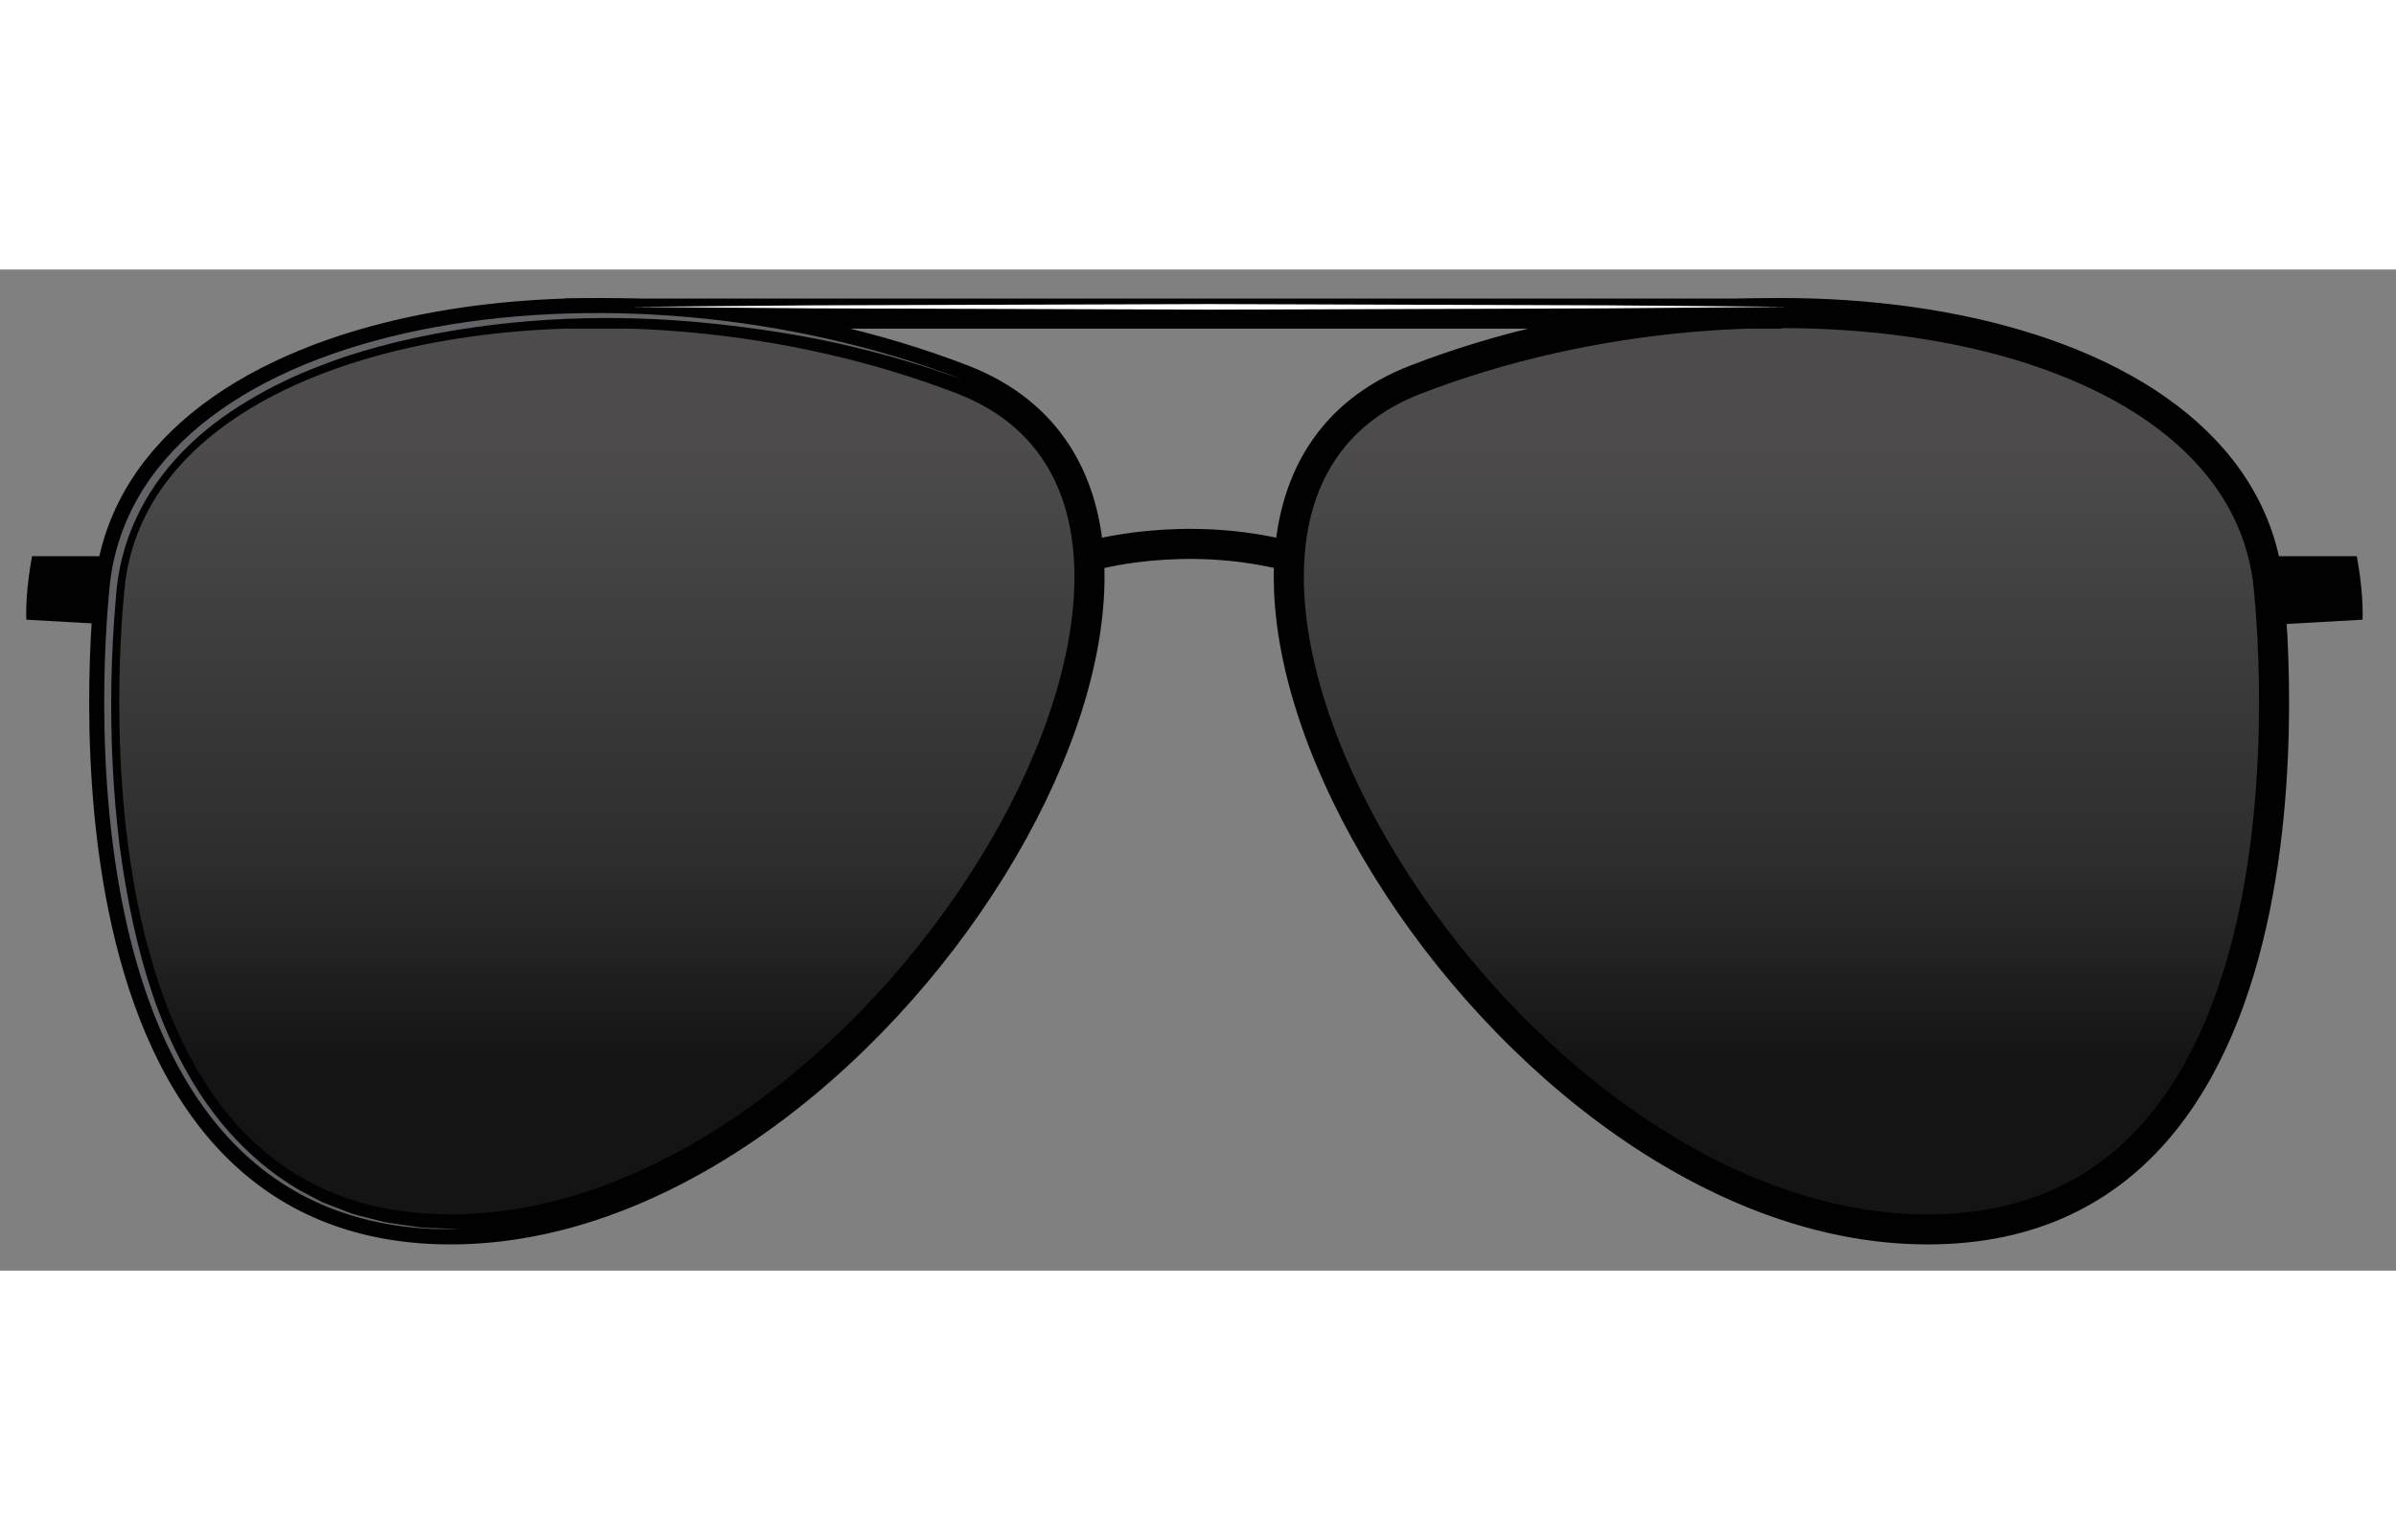 <?xml version="1.0" encoding="UTF-8"?>
<svg class="shades" width="130px" enable-background="new 0 0 200 83.572" version="1.1" viewBox="0 0 200 83.572" xml:space="preserve" xmlns="http://www.w3.org/2000/svg" xmlns:xlink="http://www.w3.org/1999/xlink">
          

            <rect x="0" y="0" width="200" height="83.572" fill="#808080" stroke="none"/>
          

            <linearGradient id="e" x1="354.7" x2="354.7" y1="-225.53" y2="-277.58" gradientTransform="matrix(1 0 0 -1 -206 -211.43)" gradientUnits="userSpaceOnUse">
              <stop stop-color="#444243" offset=".016"/>
              <stop stop-color="#1D1D1D" offset=".707"/>
              <stop stop-color="#010101" offset="1"/>
              
              
              
              
              
            </linearGradient>
            <path d="m189.29 25.763s6.938 55.318-29.297 54.354c-36.235-0.963-70.302-59.917-41.825-70.929 28.912-11.179 68.038-5.397 71.122 16.575z" fill="url(#e)" opacity=".85"/>

            <linearGradient id="d" x1="255.82" x2="255.82" y1="-225.53" y2="-277.58" gradientTransform="matrix(1 0 0 -1 -206 -211.43)" gradientUnits="userSpaceOnUse">
              <stop stop-color="#444243" offset=".016"/>
              <stop stop-color="#1D1D1D" offset=".707"/>
              <stop stop-color="#010101" offset="1"/>
              
              
              
              
              
            </linearGradient>
            <path d="m9.231 25.763s-6.938 55.318 29.297 54.354c36.235-0.963 70.302-59.917 41.825-70.929-28.911-11.179-68.038-5.397-71.122 16.575z" fill="url(#d)" opacity=".85"/>
            <path d="m90.943 23.933s7.743-2.313 16.696 0" fill="#010101" stroke="#010101" stroke-miterlimit="10" stroke-width="2.51"/>
            <line x1="47.19" x2="148.7" y1="3.679" y2="3.679" fill="#010101" stroke="#010101" stroke-miterlimit="10" stroke-width="2.51"/>
            <path d="m9.584 23.933h-6.906s-0.578 2.891-0.482 5.3l6.705 0.377s0.01-3.485 0.683-5.677z" fill="#010101"/>
            <path d="m189.82 23.933h6.906s0.576 2.891 0.481 5.3l-6.706 0.377c2e-3 0-8e-3 -3.485-0.681-5.677z" fill="#010101"/>
            <path d="m9.231 25.763s-6.938 55.318 29.297 54.354c36.235-0.963 70.302-59.917 41.825-70.929-28.911-11.179-68.038-5.397-71.122 16.575z" fill="none" stroke="#010101" stroke-miterlimit="10" stroke-width="2.51"/>
            <path d="m189.29 25.763s6.938 55.318-29.297 54.354c-36.235-0.963-70.302-59.917-41.825-70.929 28.912-11.179 68.038-5.397 71.122 16.575z" fill="none" stroke="#010101" stroke-miterlimit="10" stroke-width="2.51"/>
            
              
                <defs>
                  <path id="c" d="m9.231 25.763s-6.938 55.318 29.297 54.354c36.235-0.963 70.302-59.917 41.825-70.929-28.911-11.179-68.038-5.397-71.122 16.575z"/>
                </defs>
                <clipPath>
                  <use overflow="visible" xlink:href="#c"/>
                </clipPath>
              
              
                <defs>
                  <path id="b" d="m9.231 25.763s-6.938 55.318 29.297 54.354c36.235-0.963 70.302-59.917 41.825-70.929-28.911-11.179-68.038-5.397-71.122 16.575z"/>
                </defs>
                <clipPath id="a">
                  <use overflow="visible" xlink:href="#b"/>
                </clipPath>
                <g clip-path="url(#a)">
                  <path d="m80.354 9.188s-0.561-0.194-1.613-0.56c-1.047-0.379-2.607-0.86-4.604-1.424-2.002-0.542-4.449-1.154-7.292-1.66-2.842-0.506-6.069-0.953-9.605-1.237-7.062-0.556-15.434-0.318-24.033 1.72-2.14 0.529-4.297 1.151-6.403 1.98-2.118 0.797-4.192 1.78-6.152 2.977-3.941 2.326-7.43 5.683-9.329 9.881-0.964 2.09-1.519 4.327-1.658 6.66-0.21 2.338-0.322 4.681-0.367 7.005-0.081 4.648 0.146 9.228 0.691 13.617 0.587 4.38 1.461 8.577 2.76 12.408 1.3 3.824 3.077 7.256 5.221 10.042 2.143 2.788 4.654 4.896 7.136 6.318 0.635 0.333 1.25 0.655 1.843 0.966 0.626 0.24 1.23 0.473 1.81 0.694 0.573 0.249 1.151 0.396 1.707 0.529 0.554 0.142 1.082 0.277 1.583 0.405 1.016 0.19 1.938 0.288 2.733 0.411 0.796 0.13 1.487 0.084 2.041 0.127 1.112 0.042 1.706 0.064 1.706 0.064s-0.594-3e-3 -1.707-9e-3c-0.556-0.025-1.248 0.042-2.05-0.063-0.802-0.098-1.732-0.167-2.762-0.325-0.509-0.112-1.046-0.232-1.609-0.357-0.565-0.118-1.156-0.247-1.744-0.48-0.596-0.207-1.217-0.422-1.86-0.646-0.614-0.297-1.25-0.605-1.908-0.923-2.58-1.363-5.237-3.446-7.475-6.281-2.251-2.818-4.132-6.298-5.528-10.173-1.394-3.879-2.376-8.13-2.976-12.572-0.579-4.445-0.836-9.076-0.782-13.776 0.031-2.35 0.13-4.717 0.329-7.092 0.127-2.391 0.705-4.854 1.727-7.074 2.062-4.482 5.78-7.981 9.867-10.362 2.038-1.227 4.179-2.226 6.354-3.028 2.164-0.837 4.37-1.459 6.553-1.984 4.376-1.026 8.702-1.513 12.801-1.688 4.102-0.171 7.985-0.018 11.544 0.324 3.562 0.333 6.795 0.894 9.633 1.497 2.839 0.6 5.273 1.293 7.263 1.9 1.984 0.628 3.529 1.162 4.563 1.573 1.037 0.404 1.592 0.616 1.592 0.616z" fill="#626367"/>
                </g>
              
            
            
              <path d="m52.695 3.116s6.035-0.051 15.088-0.126c9.053-0.029 21.124-0.069 33.193-0.108 12.07 0.04 24.142 0.079 33.194 0.108 9.054 0.076 15.088 0.126 15.088 0.126s-6.034 0.051-15.088 0.126c-9.054 0.03-21.124 0.069-33.194 0.108-12.07-0.04-24.141-0.079-33.193-0.108-9.053-0.075-15.088-0.126-15.088-0.126z" fill="#fff"/>
            
          
        </svg>

